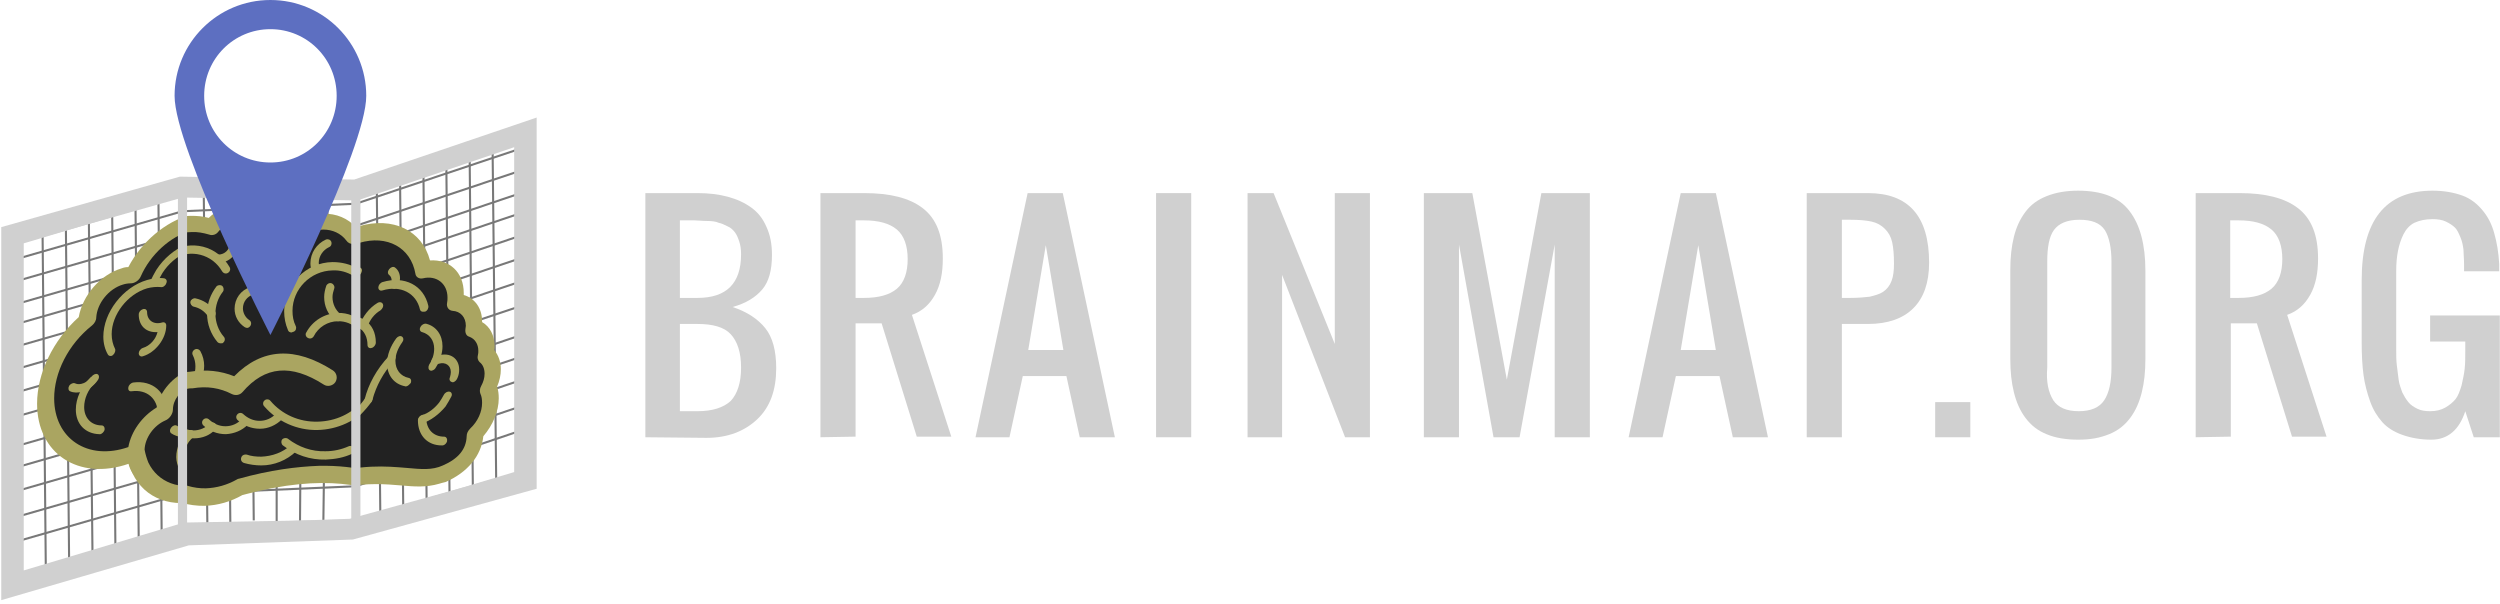 <?xml version="1.0" encoding="UTF-8" standalone="no"?>
<!DOCTYPE svg PUBLIC "-//W3C//DTD SVG 1.1//EN" "http://www.w3.org/Graphics/SVG/1.1/DTD/svg11.dtd">
<svg width="100%" height="100%" viewBox="0 0 600 145" version="1.1" xmlns="http://www.w3.org/2000/svg" xmlns:xlink="http://www.w3.org/1999/xlink" xml:space="preserve" xmlns:serif="http://www.serif.com/" style="fill-rule:evenodd;clip-rule:evenodd;stroke-miterlimit:10;">
    <g>
        <g transform="matrix(1.454,0,0,1.454,-70.34,-34.353)">
            <path d="M154.9,95.8L154.9,55.5L163.5,55.5C165.4,55.5 167,55.7 168.5,56.1C170,56.5 171.3,57.1 172.4,57.9C173.5,58.7 174.3,59.7 174.9,61.1C175.5,62.4 175.8,63.9 175.8,65.7C175.8,68.2 175.3,70.1 174.2,71.4C173.1,72.7 171.5,73.7 169.3,74.3C171.7,75.1 173.5,76.3 174.7,77.8C175.9,79.3 176.5,81.5 176.5,84.4C176.5,88 175.5,90.8 173.4,92.8C171.3,94.8 168.5,95.9 165,95.9L154.9,95.8ZM160.6,72.8L163.5,72.8C168.3,72.8 170.7,70.4 170.7,65.6C170.7,64.8 170.6,64.1 170.4,63.5C170.2,62.9 170,62.4 169.7,62C169.4,61.6 169,61.2 168.5,61C167.9,60.7 167.5,60.5 167,60.4C166.6,60.2 165.9,60.1 165.1,60.1C164.3,60.1 163.6,60 163,60L160.6,60L160.6,72.8ZM160.6,91.5L163.5,91.5C166,91.5 167.8,90.9 169,89.8C170.1,88.6 170.7,86.8 170.7,84.3C170.7,81.8 170.1,80 169,78.8C167.9,77.6 166,77.1 163.5,77.1L160.6,77.1L160.6,91.5Z" style="fill:rgb(208,208,208);fill-rule:nonzero;"/>
        </g>
        <g transform="matrix(1.454,0,0,1.454,-70.34,-34.353)">
            <path d="M183.8,95.8L183.8,55.5L191,55.5C195.3,55.5 198.5,56.3 200.7,58C202.9,59.7 204,62.4 204,66.3C204,68.7 203.6,70.7 202.7,72.3C201.8,73.9 200.6,75 198.9,75.6L205.4,95.7L199.7,95.7L193.9,77L189.6,77L189.6,95.7L183.8,95.8ZM189.6,72.8L191,72.8C193.4,72.8 195.2,72.3 196.4,71.3C197.6,70.3 198.2,68.6 198.2,66.4C198.2,64.2 197.6,62.5 196.4,61.5C195.2,60.5 193.4,60 191,60L189.6,60L189.6,72.8Z" style="fill:rgb(208,208,208);fill-rule:nonzero;"/>
        </g>
        <g transform="matrix(1.454,0,0,1.454,-70.34,-34.353)">
            <path d="M209.4,95.8L218,55.5L223.8,55.5L232.4,95.8L226.6,95.8L224.4,85.7L217.2,85.7L215,95.8L209.4,95.8ZM218.1,81.4L223.9,81.4L221,64.1L218.1,81.4Z" style="fill:rgb(208,208,208);fill-rule:nonzero;"/>
        </g>
        <g transform="matrix(1.454,0,0,1.454,-70.34,-34.353)">
            <rect x="239.2" y="55.5" width="5.8" height="40.3" style="fill:rgb(208,208,208);fill-rule:nonzero;"/>
        </g>
        <g transform="matrix(1.454,0,0,1.454,-70.34,-34.353)">
            <path d="M254.3,95.8L254.3,55.5L258.6,55.5L268.7,80.4L268.7,55.5L274.5,55.5L274.5,95.8L270.4,95.8L260,69L260,95.8L254.3,95.8Z" style="fill:rgb(208,208,208);fill-rule:nonzero;"/>
        </g>
        <g transform="matrix(1.454,0,0,1.454,-70.34,-34.353)">
            <path d="M283.4,95.8L283.4,55.5L291.4,55.5L297.1,86.3L302.8,55.5L310.8,55.5L310.8,95.8L305,95.8L305,64L299.2,95.8L294.9,95.8L289.2,64L289.2,95.8L283.4,95.8Z" style="fill:rgb(208,208,208);fill-rule:nonzero;"/>
        </g>
        <g transform="matrix(1.454,0,0,1.454,-70.34,-34.353)">
            <path d="M317.2,95.8L325.8,55.5L331.6,55.5L340.2,95.8L334.4,95.8L332.2,85.7L325,85.7L322.8,95.8L317.2,95.8ZM325.8,81.4L331.6,81.4L328.7,64.1L325.8,81.4Z" style="fill:rgb(208,208,208);fill-rule:nonzero;"/>
        </g>
        <g transform="matrix(1.454,0,0,1.454,-70.34,-34.353)">
            <path d="M346.6,95.8L346.6,55.5L356.7,55.5C363.4,55.5 366.8,59.3 366.8,67C366.8,70.3 365.9,72.8 364.2,74.5C362.5,76.2 360,77.1 356.7,77.1L352.4,77.1L352.4,95.8L346.6,95.8ZM352.4,72.8L353.8,72.8C355.1,72.8 356.2,72.7 357,72.6C357.8,72.4 358.6,72.2 359.2,71.8C359.8,71.4 360.3,70.8 360.6,70C360.9,69.2 361,68.3 361,67.1C361,65.7 360.9,64.5 360.7,63.6C360.5,62.7 360.1,62 359.5,61.4C358.9,60.8 358.2,60.4 357.3,60.2C356.4,60 355.2,59.9 353.8,59.9L352.4,59.9L352.4,72.8Z" style="fill:rgb(208,208,208);fill-rule:nonzero;"/>
        </g>
        <g transform="matrix(1.454,0,0,1.454,-70.34,-34.353)">
            <rect x="367.8" y="90" width="5.8" height="5.8" style="fill:rgb(208,208,208);fill-rule:nonzero;"/>
        </g>
        <g transform="matrix(1.454,0,0,1.454,-70.34,-34.353)">
            <path d="M391.4,96.2C389.4,96.2 387.6,95.9 386.2,95.3C384.7,94.7 383.6,93.8 382.7,92.6C381.8,91.4 381.2,90 380.8,88.4C380.4,86.8 380.2,85 380.2,82.8L380.2,68.2C380.2,66.1 380.4,64.3 380.8,62.7C381.2,61.1 381.8,59.8 382.7,58.6C383.6,57.4 384.7,56.6 386.2,56C387.7,55.4 389.4,55.1 391.4,55.1C395.3,55.1 398.2,56.2 399.9,58.5C401.6,60.7 402.5,64 402.5,68.3L402.5,82.9C402.5,85 402.3,86.8 401.9,88.4C401.5,90 400.9,91.4 400,92.6C399.1,93.8 398,94.7 396.5,95.3C395,95.9 393.5,96.2 391.4,96.2ZM387.3,89.7C388.1,90.9 389.5,91.5 391.5,91.5C393.5,91.5 394.9,90.9 395.7,89.7C396.5,88.5 396.9,86.7 396.9,84.3L396.9,66.8C396.9,64.5 396.5,62.7 395.8,61.6C395,60.4 393.6,59.9 391.6,59.9C389.6,59.9 388.2,60.5 387.4,61.6C386.6,62.7 386.3,64.5 386.3,66.8L386.3,84.3C386.1,86.7 386.5,88.4 387.3,89.7Z" style="fill:rgb(208,208,208);fill-rule:nonzero;"/>
        </g>
        <g transform="matrix(1.454,0,0,1.454,-70.34,-34.353)">
            <path d="M410.8,95.8L410.8,55.5L418,55.5C422.3,55.5 425.5,56.3 427.7,58C429.9,59.7 431,62.4 431,66.3C431,68.7 430.6,70.7 429.7,72.3C428.8,73.9 427.6,75 425.9,75.6L432.4,95.7L426.7,95.7L420.9,77L416.6,77L416.6,95.7L410.8,95.8ZM416.5,72.8L417.9,72.8C420.3,72.8 422.1,72.3 423.3,71.3C424.5,70.3 425.1,68.6 425.1,66.4C425.1,64.2 424.5,62.5 423.3,61.5C422.1,60.5 420.3,60 417.9,60L416.5,60L416.5,72.8Z" style="fill:rgb(208,208,208);fill-rule:nonzero;"/>
        </g>
        <g transform="matrix(1.454,0,0,1.454,-70.34,-34.353)">
            <path d="M449.7,96.2C447.9,96.2 446.3,95.9 444.9,95.4C443.5,94.9 442.4,94.2 441.6,93.3C440.8,92.4 440.1,91.3 439.6,89.9C439.1,88.5 438.7,87 438.5,85.5C438.3,84 438.2,82.2 438.2,80.2L438.2,69.9C438.2,60 442.1,55.1 449.9,55.1C451.8,55.1 453.4,55.4 454.8,55.9C456.2,56.4 457.3,57.3 458.2,58.4C459.1,59.5 459.7,60.7 460.1,62.2C460.5,63.6 460.8,65.3 460.9,67.2L460.9,68.4L455.1,68.4L455.1,67.2C455.1,66.3 455,65.4 455,64.8C454.9,64.1 454.8,63.5 454.5,62.8C454.2,62.1 454,61.6 453.6,61.2C453.2,60.8 452.7,60.5 452.1,60.2C451.5,59.9 450.7,59.8 449.9,59.8C448.7,59.8 447.8,60 446.9,60.4C446.1,60.8 445.5,61.5 445.1,62.3C444.7,63.1 444.4,64 444.2,65C444,66 443.9,67.1 443.9,68.4L443.9,81.3C443.9,82.3 443.9,83.1 444,83.9C444.1,84.7 444.2,85.5 444.3,86.3C444.4,87.1 444.7,87.8 444.9,88.4C445.2,89 445.5,89.5 445.9,90C446.3,90.5 446.8,90.8 447.4,91.1C448,91.4 448.7,91.5 449.5,91.5C450.5,91.5 451.3,91.3 452,90.9C452.7,90.5 453.3,90 453.7,89.5C454.1,89 454.4,88.2 454.7,87.2C454.9,86.3 455.1,85.4 455.2,84.5C455.3,83.6 455.3,82.6 455.3,81.4L455.3,80L449.5,80L449.5,75.7L461,75.7L461,95.8L456.7,95.8L455.3,91.5C454.3,94.6 452.4,96.2 449.7,96.2Z" style="fill:rgb(208,208,208);fill-rule:nonzero;"/>
        </g>
    </g>
    <g>
        <g>
            <path d="M2.8,130.3L43.8,118.5L85.4,116.7L125.7,103.1" style="fill:none;fill-rule:nonzero;stroke:rgb(120,120,120);stroke-width:0.5px;"/>
            <path d="M2.8,124.4L43.8,112.6L85.4,110.8L125.7,97.3" style="fill:none;fill-rule:nonzero;stroke:rgb(120,120,120);stroke-width:0.5px;"/>
            <path d="M2.8,118.2L43.8,106.4L85.4,104.6L125.7,91" style="fill:none;fill-rule:nonzero;stroke:rgb(120,120,120);stroke-width:0.5px;"/>
            <path d="M2.8,112.5L43.8,100.7L85.4,98.9L125.7,85.4" style="fill:none;fill-rule:nonzero;stroke:rgb(120,120,120);stroke-width:0.5px;"/>
            <path d="M2.8,107.4L43.8,95.6L85.4,93.8L125.7,80.2" style="fill:none;fill-rule:nonzero;stroke:rgb(120,120,120);stroke-width:0.5px;"/>
            <path d="M2.8,100.3L43.8,88.5L85.4,86.7L125.7,73.2" style="fill:none;fill-rule:nonzero;stroke:rgb(120,120,120);stroke-width:0.5px;"/>
            <path d="M2.8,94.5L43.8,82.7L85.4,80.9L125.7,67.3" style="fill:none;fill-rule:nonzero;stroke:rgb(120,120,120);stroke-width:0.5px;"/>
            <path d="M2.8,88.9L43.8,77.1L85.4,75.3L125.7,61.7" style="fill:none;fill-rule:nonzero;stroke:rgb(120,120,120);stroke-width:0.5px;"/>
            <path d="M2.8,83.5L43.8,71.7L85.4,69.9L125.7,56.3" style="fill:none;fill-rule:nonzero;stroke:rgb(120,120,120);stroke-width:0.5px;"/>
            <path d="M2.8,78.1L43.8,66.3L85.4,64.5L125.7,50.9" style="fill:none;fill-rule:nonzero;stroke:rgb(120,120,120);stroke-width:0.5px;"/>
            <path d="M2.8,73.3L43.8,61.5L85.4,59.7L125.7,46.1" style="fill:none;fill-rule:nonzero;stroke:rgb(120,120,120);stroke-width:0.5px;"/>
            <path d="M2.8,67.8L43.8,56L85.4,54.2L125.7,40.7" style="fill:none;fill-rule:nonzero;stroke:rgb(120,120,120);stroke-width:0.5px;"/>
            <path d="M2.8,62.5L43.8,50.7L85.4,48.9L125.7,35.4" style="fill:none;fill-rule:nonzero;stroke:rgb(120,120,120);stroke-width:0.5px;"/>
        </g>
        <g>
            <path d="M10.2,54.3L11,137.1" style="fill:none;fill-rule:nonzero;stroke:rgb(120,120,120);stroke-width:0.5px;"/>
            <path d="M15.8,53.1L16.6,135.9" style="fill:none;fill-rule:nonzero;stroke:rgb(120,120,120);stroke-width:0.5px;"/>
            <path d="M21.3,50.3L22.2,133.1" style="fill:none;fill-rule:nonzero;stroke:rgb(120,120,120);stroke-width:0.5px;"/>
            <path d="M26.9,48.8L27.7,131.6" style="fill:none;fill-rule:nonzero;stroke:rgb(120,120,120);stroke-width:0.5px;"/>
            <path d="M32.5,47.5L33.3,130.3" style="fill:none;fill-rule:nonzero;stroke:rgb(120,120,120);stroke-width:0.5px;"/>
            <path d="M38,45.4L38.8,128.1" style="fill:none;fill-rule:nonzero;stroke:rgb(120,120,120);stroke-width:0.5px;"/>
        </g>
        <g>
            <path d="M90.4,42.8L91.3,125.6" style="fill:none;fill-rule:nonzero;stroke:rgb(120,120,120);stroke-width:0.5px;"/>
            <path d="M96,41.6L96.8,124.4" style="fill:none;fill-rule:nonzero;stroke:rgb(120,120,120);stroke-width:0.5px;"/>
            <path d="M101.6,38.8L102.4,121.6" style="fill:none;fill-rule:nonzero;stroke:rgb(120,120,120);stroke-width:0.5px;"/>
            <path d="M107.1,37.4L107.9,120.1" style="fill:none;fill-rule:nonzero;stroke:rgb(120,120,120);stroke-width:0.5px;"/>
            <path d="M112.7,36L113.5,118.8" style="fill:none;fill-rule:nonzero;stroke:rgb(120,120,120);stroke-width:0.5px;"/>
            <path d="M118.2,33.9L119.1,116.7" style="fill:none;fill-rule:nonzero;stroke:rgb(120,120,120);stroke-width:0.5px;"/>
        </g>
        <g>
            <path d="M48.9,46.1L49.8,128.9" style="fill:none;fill-rule:nonzero;stroke:rgb(120,120,120);stroke-width:0.5px;"/>
            <path d="M54.5,44.9L55.3,127.7" style="fill:none;fill-rule:nonzero;stroke:rgb(120,120,120);stroke-width:0.5px;"/>
            <path d="M60.1,42.1L60.9,124.9" style="fill:none;fill-rule:nonzero;stroke:rgb(120,120,120);stroke-width:0.5px;"/>
            <path d="M66.4,44L66.4,126.2" style="fill:none;fill-rule:nonzero;stroke:rgb(120,120,120);stroke-width:0.5px;"/>
            <path d="M72.6,44.9L72,125.6" style="fill:none;fill-rule:nonzero;stroke:rgb(120,120,120);stroke-width:0.5px;"/>
            <path d="M78.7,42.8L77.6,125.6" style="fill:none;fill-rule:nonzero;stroke:rgb(120,120,120);stroke-width:0.5px;"/>
        </g>
        <g>
            <g>
                <g>
                    <g>
                        <clipPath id="_clip1">
                            <path d="M43.8,133.9L2.8,146.2L2.8,57.1L43.8,44.9L43.8,133.9Z"/>
                        </clipPath>
                        <g clip-path="url(#_clip1)">
                            <g>
                                <path d="M33.7,114.3C33,114.5 32.4,114.4 32,113.8C31.1,112.6 30.6,111 30.6,109.2C30.6,108.1 31.4,107 32.5,106.6C33.6,106.2 34.5,106.7 34.6,107.7C34.8,108.9 35.1,109.9 35.6,110.9C36,111.7 35.6,113 34.7,113.7C34.3,114 34,114.2 33.7,114.3Z" style="fill:rgb(170,165,97);fill-rule:nonzero;"/>
                                <path d="M78.5,81C69.3,77.7 62.1,81.2 56.3,89.4C53,88.6 49.4,89.1 45.5,90.9C42.1,91.9 39.4,95.5 39.4,98.9L39.4,99C35.6,100.6 32.6,104.8 32.6,108.7C32.8,110 33.2,111.3 33.7,112.4C36.2,117.7 42.1,120.1 49,118.1C52.1,117.2 54.9,115.5 57.4,113.3C89,95.9 96.4,106.4 106,102.5C110.9,100.4 113.4,97.1 113.5,93C115.7,90.8 117.2,87.8 117.2,84.9C117.2,83.8 117,82.8 116.6,82C117.3,80.7 117.7,79.3 117.7,77.9C117.7,76.2 117.1,74.8 116,73.9C116.1,73.4 116.2,72.9 116.2,72.4C116.2,70 115,68.3 113.1,67.6C113.2,67.2 113.2,66.8 113.2,66.4C113.2,63.4 111.3,61.4 108.6,61.3C108.7,60.7 108.8,60.1 108.8,59.5C108.8,55.1 105.4,52.5 101,53.4C99.8,46.4 93.3,42.6 85.5,44.9C85.2,45 84.9,45.1 84.6,45.2C83,43.6 80.4,43 77.5,43.8C75.9,44.3 74.4,45.1 73.2,46.2C71.8,44.6 69.4,44 66.7,44.7C64.9,45.2 63.1,46.4 61.8,47.9C60.5,47.2 58.7,47.1 56.9,47.7C54.3,48.5 52.1,50.3 50.7,52.7C49.1,52.6 47.5,52.9 45.7,53.4C39.6,55.2 34.4,60.2 31.8,66C31,66 30.1,66.1 29.2,66.4C24.8,67.7 21.1,72.3 20.8,76.8C15,81.8 11,89.2 11,96.4C11,106.9 19.5,112.9 30,109.7C30.9,109.4 31.8,109.1 32.6,108.7" style="fill:rgb(34,34,34);fill-rule:nonzero;"/>
                                <path d="M104.8,104.7C101.7,105.6 98.9,105.4 95.6,105.1C88.4,104.4 78.6,103.6 58.1,114.8C55.3,117.2 52.2,119 49,119.9C41.4,122.2 34.7,119.7 31.8,113.6C31.5,112.9 31.2,112.1 30.9,111.3C18.8,115.5 8.9,108.8 8.9,96.9C8.9,89.6 12.7,81.7 18.9,76.1C19.8,70.9 24.1,65.9 29.2,64.4C29.7,64.2 30.2,64.1 30.8,64.1C34,58 39.6,53.3 45.7,51.5C47.2,51.1 48.6,50.8 50,50.7C51.8,48.4 54.3,46.6 56.9,45.8C58.6,45.3 60.3,45.2 61.8,45.6C63.3,44.3 65,43.4 66.7,42.8C69.4,42 71.9,42.3 73.7,43.6C74.9,42.8 76.2,42.2 77.5,41.8C80.6,40.9 83.4,41.3 85.4,42.9L85.5,42.9C93.7,40.4 100.7,43.9 102.6,51.1C107.2,50.8 110.7,53.9 110.7,58.9L110.7,59.4C113.4,60.2 115.1,62.6 115.1,65.7L115.1,65.9C117,67 118.1,69.1 118.1,71.7C118.1,72 118.1,72.3 118,72.6C119,73.8 119.6,75.4 119.6,77.2C119.6,78.6 119.3,80 118.7,81.4C119,82.3 119.1,83.2 119.1,84.2C119.1,87.3 117.7,90.6 115.4,93.3C114.9,98 111.6,102 106.3,104.3C105.8,104.4 105.3,104.6 104.8,104.7ZM76.4,102.8C86,99.9 92.1,100.5 97,100.9C100.4,101.2 103.1,101.5 105.7,100.3C109.4,98.7 111.3,96.4 111.4,93.3C111.4,92.6 111.7,92 112.3,91.4C114.1,89.7 115.1,87.4 115.1,85.3C115.1,84.5 115,83.7 114.7,83.1C114.5,82.6 114.5,81.9 114.9,81.2C115.4,80.3 115.7,79.3 115.7,78.3C115.7,77.1 115.3,76.1 114.5,75.5C114.1,75.1 113.9,74.5 114.1,73.8C114.2,73.5 114.2,73.1 114.2,72.8C114.2,71.2 113.4,69.9 112,69.4C111.3,69.2 111,68.5 111.1,67.6C111.1,67.3 111.2,67.1 111.2,66.8C111.2,64.7 109.9,63.3 108,63.2C107.1,63.1 106.5,62.3 106.7,61.3C106.8,60.9 106.8,60.4 106.8,60C106.8,56.7 104.2,54.6 100.9,55.4C100,55.6 99.2,55.1 99.1,54.3C98,48 92.3,44.9 85.6,46.9C85.3,47 85,47.1 84.8,47.2C84.1,47.4 83.5,47.4 83.1,46.9C81.8,45.6 79.8,45.2 77.6,45.9C76.4,46.3 75.3,46.9 74.3,47.8C73.4,48.6 72.3,48.6 71.7,48C70.6,46.8 68.8,46.3 66.9,46.9C65.6,47.3 64.3,48.1 63.3,49.2C62.6,50 61.5,50.3 60.8,49.9C59.8,49.4 58.5,49.3 57.1,49.7C55.3,50.3 53.6,51.6 52.4,53.4C51.9,54.2 51,54.8 50.2,54.7C48.8,54.6 47.4,54.8 45.9,55.3C40.8,56.8 36.1,61.1 33.8,66.3C33.4,67.3 32.3,68 31.4,68C30.8,68 30.1,68.1 29.5,68.3C26.1,69.3 23.3,72.8 23.1,76.2C23.1,76.9 22.7,77.6 22.1,78.1C16.3,82.7 13,89.5 13,95.6C13,105.2 21,110.7 30.8,107.3C31.5,103.5 34.1,99.9 37.6,97.8C38.4,93.9 41.6,90.2 45.4,88.9C49.1,87.2 52.7,86.6 55.9,87.1C62.6,78.5 70.5,75.7 79.6,79C80.5,79.3 80.8,80.5 80.2,81.6C79.6,82.7 78.3,83.3 77.4,83C69.6,80.2 63.3,82.5 57.9,90.3C57.3,91.2 56.3,91.7 55.4,91.5C52.5,90.8 49.4,91.2 45.9,92.8C45.8,92.9 45.7,92.9 45.6,92.9C43.3,93.6 41.5,96 41.5,98.3C41.5,99.3 40.7,100.5 39.7,100.9C36.9,102.1 34.8,105.1 34.7,107.9C34.9,109 35.2,110 35.6,111C37.9,115.8 43.2,117.8 49.1,116C51.7,115.2 54.2,113.8 56.5,111.8C56.7,111.7 56.8,111.5 57,111.4C64.7,107 71.1,104.3 76.4,102.8Z" style="fill:rgb(170,165,97);fill-rule:nonzero;"/>
                                <path d="M38.9,100.1C38.3,100.3 37.9,99.9 37.9,99.4C37.9,95.7 35.3,93.4 31.6,93.9C31,94 30.7,93.6 30.8,93C30.9,92.4 31.4,91.9 32,91.8C36.6,91.2 40,94.1 40,98.8C39.9,99.4 39.4,100 38.9,100.1Z" style="fill:rgb(170,165,97);fill-rule:nonzero;"/>
                                <path d="M24.1,104.2L23.8,104.2C20.5,104.1 18.2,101.8 18.2,98.3C18.2,95.6 19.5,92.8 21.7,90.6C22.2,90.2 22.8,90.1 23.1,90.4C23.4,90.8 23.3,91.4 22.8,91.9C21.1,93.5 20.2,95.7 20.2,97.7C20.2,100.3 21.9,102.1 24.4,102.1C24.9,102.1 25.2,102.6 25.1,103.2C24.9,103.7 24.5,104.1 24.1,104.2Z" style="fill:rgb(170,165,97);fill-rule:nonzero;"/>
                                <path d="M19.8,94C18.7,94.3 17.7,94.3 16.8,93.9C16.4,93.7 16.3,93.1 16.6,92.6C16.9,92.1 17.6,91.8 18,92C19.2,92.6 21,91.8 22,90.4C22.3,89.9 23,89.6 23.4,89.8C23.8,90 23.9,90.6 23.5,91.2C22.6,92.5 21.3,93.5 19.8,94Z" style="fill:rgb(170,165,97);fill-rule:nonzero;"/>
                                <path d="M26.8,85.4C26.4,85.5 26.1,85.4 25.9,85.1C25.2,83.9 24.8,82.4 24.8,80.8C24.8,75 29.5,68.9 35.3,67.2C36.7,66.8 38.1,66.6 39.4,66.8C39.9,66.9 40.2,67.4 39.9,68C39.7,68.6 39.1,69 38.6,68.9C37.6,68.8 36.4,68.9 35.3,69.2C30.6,70.6 26.8,75.5 26.8,80.2C26.8,81.5 27.1,82.7 27.6,83.7C27.8,84.1 27.6,84.8 27.1,85.2C27.1,85.3 26.9,85.3 26.8,85.4Z" style="fill:rgb(170,165,97);fill-rule:nonzero;"/>
                                <path d="M37.1,68.6C37,68.6 36.8,68.7 36.7,68.6C36.2,68.5 36,68 36.2,67.4C36.5,66.5 37,65.7 37.5,64.8C41.1,59.2 47.7,56.4 52.2,58.6C53.3,59.1 54.2,59.9 54.9,60.9C55.2,61.3 55,62 54.5,62.4C54,62.8 53.4,62.8 53.1,62.4C52.5,61.6 51.8,60.9 50.9,60.5C47.2,58.7 41.9,61 39,65.5C38.6,66.2 38.2,66.9 37.9,67.6C37.9,68.2 37.5,68.5 37.1,68.6Z" style="fill:rgb(170,165,97);fill-rule:nonzero;"/>
                                <path d="M34.3,85.5C33.7,85.7 33.3,85.3 33.3,84.8C33.3,84.3 33.7,83.7 34.3,83.5C36,83 37.4,81.4 37.8,79.7C35.2,79.9 33.3,78.3 33.3,75.5C33.3,74.9 33.7,74.4 34.3,74.2C34.9,74 35.3,74.4 35.3,74.9C35.3,76.9 36.9,78 38.9,77.4C39.5,77.2 39.9,77.6 39.9,78.1C39.9,81.3 37.3,84.6 34.3,85.5Z" style="fill:rgb(170,165,97);fill-rule:nonzero;"/>
                                <path d="M43.9,112.8C43.5,112.9 43.2,112.8 43,112.5C42.6,111.7 42.3,110.7 42.3,109.7C42.3,107.5 43.3,105.1 45,103.3C45.4,102.8 46.1,102.7 46.4,103.1C46.7,103.4 46.7,104.1 46.2,104.6C45,105.9 44.2,107.6 44.2,109.2C44.2,110 44.4,110.6 44.7,111.2C44.9,111.6 44.7,112.3 44.2,112.7C44.1,112.7 44,112.8 43.9,112.8Z" style="fill:rgb(170,165,97);fill-rule:nonzero;"/>
                                <path d="M46.5,104.6C44.5,105.2 42.6,105 41.1,104C40.7,103.7 40.7,103.1 41.1,102.6C41.5,102.1 42.1,101.9 42.5,102.2C43.6,102.9 44.9,103.1 46.4,102.6C47.8,102.2 49.2,101.3 50.2,100C50.6,99.5 51.2,99.3 51.6,99.6C52,99.9 51.9,100.5 51.5,101C50.2,102.8 48.4,104 46.5,104.6Z" style="fill:rgb(170,165,97);fill-rule:nonzero;"/>
                                <path d="M43.2,125.7L5.7,136.9L5.7,58.4L43.2,47.2C43.3,46.9 43.3,46.6 43.4,46.2L43.4,45.6C43.4,45.3 43.4,45.1 43.5,44.8L43.5,44.1L2.8,56.3L2.8,140.6L43.3,128.5C43.2,127.6 43.2,126.7 43.2,125.7Z" style="fill:rgb(208,208,208);fill-rule:nonzero;"/>
                            </g>
                        </g>
                    </g>
                </g>
                <g>
                    <g>
                        <clipPath id="_clip2">
                            <path d="M85.4,133.1L44.4,133.8L44.4,44.7L85.4,44L85.4,133.1Z"/>
                        </clipPath>
                        <g clip-path="url(#_clip2)">
                            <g>
                                <path d="M78.6,90.7C69.4,84.8 62.2,86.3 56.4,92.9C53.1,91.2 49.5,90.7 45.6,91.3C42.2,91.4 39.5,94.1 39.5,97.5L39.5,97.6C35.7,98.1 32.7,101.4 32.7,105.4C32.9,106.8 33.3,108.1 33.8,109.4C36.3,115.4 42.2,119.5 49.1,119.4C52.2,119.3 55,118.5 57.5,117C89.1,108.5 96.5,121.1 106.1,119.8C111,119.1 113.5,116.4 113.6,112.4C115.8,110.8 117.3,108.3 117.3,105.4C117.3,104.3 117.1,103.2 116.7,102.3C117.4,101.2 117.8,99.9 117.8,98.5C117.8,96.8 117.2,95.2 116.1,94C116.2,93.5 116.3,93 116.3,92.5C116.3,90.1 115.1,88 113.2,86.8C113.3,86.4 113.3,86 113.3,85.7C113.3,82.7 111.4,80.2 108.7,79.3C108.8,78.7 108.9,78.2 108.9,77.6C108.9,73.2 105.5,69.6 101.1,69.3C99.9,61.9 93.4,56.4 85.6,56.5C85.3,56.5 85,56.5 84.7,56.6C83.1,54.5 80.5,53.2 77.6,53.3C76,53.3 74.5,53.8 73.3,54.5C71.9,52.5 69.5,51.2 66.8,51.2C65,51.2 63.2,51.9 61.9,53C60.6,51.9 58.8,51.3 57,51.4C54.4,51.5 52.2,52.7 50.8,54.6C49.2,54.1 47.6,53.8 45.8,53.9C39.7,54 34.5,57.5 31.9,62.6C31.1,62.4 30.2,62.2 29.3,62.3C24.9,62.4 21.2,65.9 20.9,70.3C15,73.4 11,79.7 11,86.9C11,97.4 19.5,105.8 30,105.6C30.9,105.6 31.8,105.5 32.6,105.4" style="fill:rgb(34,34,34);fill-rule:nonzero;"/>
                                <path d="M104.9,121.8C101.8,121.9 99,120.8 95.7,119.6C88.5,116.9 78.7,113.3 58.2,118.8C55.4,120.4 52.3,121.3 49.1,121.4C41.5,121.5 34.8,117.2 31.9,110.2C31.6,109.4 31.3,108.5 31,107.6C18.9,108.4 9,98.9 9,87C9,79.7 12.8,72.9 19,68.9C19.9,64 24.2,60.2 29.3,60.1C29.8,60.1 30.3,60.1 30.9,60.2C34.1,55.1 39.7,51.9 45.8,51.8C47.3,51.8 48.7,51.9 50.1,52.3C51.9,50.5 54.4,49.4 57,49.4C58.7,49.4 60.4,49.8 61.9,50.6C63.4,49.7 65.1,49.3 66.8,49.2C69.5,49.2 72,50.2 73.8,52C75,51.5 76.3,51.3 77.6,51.3C80.7,51.2 83.5,52.4 85.5,54.6L85.6,54.6C93.8,54.4 100.8,59.8 102.7,67.6C107.3,68.6 110.8,72.7 110.8,77.6L110.8,78.1C113.5,79.6 115.2,82.5 115.2,85.7L115.2,85.9C117.1,87.5 118.2,89.9 118.2,92.5C118.2,92.8 118.2,93.1 118.1,93.4C119.1,94.9 119.7,96.6 119.7,98.5C119.7,99.9 119.4,101.2 118.8,102.5C119.1,103.4 119.2,104.4 119.2,105.4C119.2,108.5 117.8,111.5 115.5,113.5C115,118.1 111.7,121.1 106.4,121.9C105.9,121.7 105.4,121.8 104.9,121.8ZM76.5,111.8C86.1,111.6 92.2,113.9 97.1,115.7C100.5,116.9 103.2,117.9 105.8,117.6C109.5,117 111.4,115.3 111.5,112.2C111.5,111.5 111.8,111 112.4,110.6C114.2,109.4 115.2,107.4 115.2,105.3C115.2,104.5 115.1,103.7 114.8,102.9C114.6,102.3 114.6,101.6 115,101.1C115.5,100.3 115.8,99.4 115.8,98.4C115.8,97.2 115.4,96.1 114.6,95.2C114.2,94.7 114,94.1 114.2,93.4C114.3,93.1 114.3,92.7 114.3,92.4C114.3,90.8 113.5,89.3 112.1,88.4C111.4,88 111.1,87.2 111.2,86.4C111.2,86.2 111.3,85.9 111.3,85.6C111.3,83.5 110,81.7 108.1,81.1C107.2,80.8 106.6,79.8 106.8,78.8C106.9,78.4 106.9,78 106.9,77.5C106.9,74.2 104.3,71.4 101,71.2C100.1,71.1 99.3,70.5 99.2,69.6C98,63 92.3,58.3 85.6,58.5L84.8,58.5C84.1,58.6 83.5,58.3 83.1,57.7C81.8,56 79.8,55.1 77.6,55.1C76.4,55.1 75.3,55.4 74.3,56C73.4,56.5 72.3,56.3 71.7,55.4C70.6,53.8 68.8,52.9 66.9,53C65.6,53 64.3,53.5 63.3,54.3C62.6,54.9 61.5,54.9 60.8,54.4C59.8,53.6 58.5,53.2 57.1,53.2C55.3,53.2 53.6,54.1 52.4,55.6C51.9,56.3 51,56.6 50.2,56.3C48.8,55.9 47.4,55.6 45.9,55.7C40.8,55.8 36.1,58.7 33.8,63.3C33.4,64.2 32.3,64.6 31.4,64.3C30.8,64.1 30.1,64 29.5,64C26.1,64.1 23.3,66.7 23.1,70.1C23.1,70.8 22.7,71.4 22.1,71.7C16.7,74.8 13.3,80.6 13.3,86.8C13.3,96.4 21.3,104.1 31.1,103.5C31.8,99.9 34.4,97 37.9,95.9C38.7,92.2 41.9,89.4 45.7,89.2C49.4,88.6 53,89 56.2,90.3C62.9,83.5 70.8,83.1 79.9,88.9C80.8,89.5 81.1,90.7 80.5,91.7C79.9,92.6 78.6,92.9 77.7,92.3C69.9,87.3 63.6,87.8 58.2,94.1C57.6,94.8 56.6,95 55.7,94.6C52.8,93.1 49.7,92.6 46.2,93.2L45.9,93.2C43.6,93.2 41.8,95.1 41.8,97.4C41.8,98.4 41,99.3 40,99.5C37.2,99.9 35.1,102.3 35,105.1C35.2,106.3 35.5,107.4 35.9,108.4C38.2,113.8 43.5,117.3 49.4,117.2C52,117.1 54.5,116.4 56.8,115.1C57,115 57.1,114.9 57.3,114.9C64.8,112.8 71.2,112 76.5,111.8Z" style="fill:rgb(170,165,97);fill-rule:nonzero;"/>
                                <path d="M47.4,91.5C47.3,91.5 47.1,91.5 47,91.4C46.5,91.2 46.2,90.6 46.5,90.1C46.8,89.4 46.9,88.7 46.9,87.9C46.9,87 46.7,86.1 46.3,85.3C46,84.8 46.2,84.2 46.7,83.9C47.2,83.6 47.8,83.8 48.1,84.3C48.7,85.4 49,86.6 49,87.8C49,88.8 48.8,89.8 48.4,90.7C48.2,91.3 47.8,91.5 47.4,91.5Z" style="fill:rgb(170,165,97);fill-rule:nonzero;"/>
                                <path d="M37.3,66.7C37.2,66.7 37,66.7 36.9,66.6C36.4,66.4 36.2,65.8 36.4,65.3C36.7,64.5 37.2,63.8 37.7,63.1C41.3,58.5 47.9,57.5 52.4,61C53.5,61.8 54.4,62.9 55.1,64.1C55.4,64.6 55.2,65.2 54.7,65.5C54.2,65.8 53.6,65.6 53.3,65.1C52.7,64.1 52,63.3 51.1,62.6C47.4,59.8 42.1,60.5 39.2,64.3C38.8,64.9 38.4,65.4 38.1,66.1C38,66.4 37.6,66.7 37.3,66.7Z" style="fill:rgb(170,165,97);fill-rule:nonzero;"/>
                                <path d="M52.4,63.1C51.8,63.1 51.4,62.7 51.4,62.1C51.4,61.5 51.8,61.1 52.4,61.1C54,61.1 55.2,59.8 55.2,58.3C55.2,57.7 55.6,57.3 56.2,57.3C56.8,57.3 57.2,57.7 57.2,58.3C57.2,60.9 55,63.1 52.4,63.1Z" style="fill:rgb(170,165,97);fill-rule:nonzero;"/>
                                <path d="M53,82.4C52.7,82.4 52.4,82.3 52.2,82.1C50.6,80.2 49.7,77.8 49.7,75.3C49.7,72.8 50.5,70.7 51.9,68.8C52.2,68.4 52.9,68.3 53.3,68.6C53.7,68.9 53.8,69.6 53.5,70C52.3,71.5 51.7,73.4 51.7,75.3C51.7,77.3 52.4,79.3 53.7,80.8C54.1,81.2 54,81.9 53.6,82.2C53.5,82.4 53.3,82.4 53,82.4Z" style="fill:rgb(170,165,97);fill-rule:nonzero;"/>
                                <path d="M50.7,76.3C50.4,76.3 50.1,76.2 49.9,75.9C49.1,74.7 47.9,73.9 46.5,73.6C46,73.5 45.6,72.9 45.7,72.4C45.8,71.9 46.4,71.5 46.9,71.6C48.8,72 50.5,73.1 51.6,74.7C51.9,75.1 51.8,75.8 51.3,76.1C51,76.2 50.8,76.3 50.7,76.3Z" style="fill:rgb(170,165,97);fill-rule:nonzero;"/>
                                <path d="M59.3,78.7C59.1,78.7 58.9,78.6 58.7,78.5C57.2,77.5 56.3,75.9 56.3,74.1C56.3,71.7 57.8,69.6 60.1,68.9C60.2,68.9 60.2,68.8 60.3,68.8C63.5,67.6 65.7,64.5 65.7,61.1C65.7,59.9 65.4,58.7 64.9,57.5C64.7,57 64.9,56.4 65.3,56.2C65.8,55.9 66.4,56.1 66.6,56.6C67.3,58 67.6,59.5 67.6,61C67.6,65.2 65,69 61.1,70.5C61,70.6 60.9,70.6 60.8,70.7C59.3,71.1 58.3,72.5 58.3,74C58.3,75.1 58.9,76.2 59.8,76.8C60.3,77.1 60.4,77.7 60.1,78.2C59.9,78.5 59.6,78.7 59.3,78.7Z" style="fill:rgb(170,165,97);fill-rule:nonzero;"/>
                                <path d="M70,79.8C69.6,79.8 69.2,79.6 69.1,79.2C68.5,77.8 68.2,76.3 68.2,74.7C68.2,68.3 73.4,63 79.8,62.9C82,62.9 84.1,63.4 85.9,64.5C86.4,64.8 86.5,65.4 86.2,65.9C85.9,66.4 85.3,66.5 84.8,66.2C83.3,65.3 81.6,64.8 79.8,64.9C74.5,65 70.2,69.4 70.2,74.6C70.2,75.9 70.4,77.1 71,78.3C71.2,78.8 71,79.4 70.5,79.6C70.3,79.7 70.1,79.7 70,79.8Z" style="fill:rgb(170,165,97);fill-rule:nonzero;"/>
                                <path d="M75.8,65.7C75.4,65.7 75,65.4 74.8,65C74.6,64.4 74.5,63.8 74.5,63.2C74.5,60.7 76,58.5 78.2,57.5C78.7,57.3 79.3,57.5 79.5,58C79.7,58.5 79.5,59.1 79,59.3C77.5,60 76.5,61.5 76.5,63.1C76.5,63.5 76.6,63.9 76.7,64.3C76.9,64.8 76.6,65.4 76,65.6C76,65.7 75.9,65.7 75.8,65.7Z" style="fill:rgb(170,165,97);fill-rule:nonzero;"/>
                                <path d="M88.7,84.6C88.1,84.6 87.7,84.2 87.7,83.6C87.7,79.9 84.7,77 81.1,77.1C78.7,77.1 76.4,78.5 75.3,80.7C75,81.2 74.4,81.4 73.9,81.1C73.4,80.9 73.2,80.2 73.5,79.8C75,77 77.9,75.2 81.1,75.1C85.9,75 89.7,78.8 89.7,83.6C89.7,84.1 89.3,84.6 88.7,84.6Z" style="fill:rgb(170,165,97);fill-rule:nonzero;"/>
                                <path d="M81.1,77.1C80.9,77.1 80.6,77 80.4,76.9C78.7,75.5 77.8,73.5 77.8,71.3C77.8,70.4 78,69.5 78.3,68.6C78.5,68.1 79.1,67.8 79.6,68C80.1,68.2 80.4,68.8 80.2,69.3C80,69.9 79.8,70.6 79.8,71.3C79.8,72.9 80.5,74.4 81.7,75.4C82.1,75.7 82.2,76.4 81.8,76.8C81.7,77 81.4,77.1 81.1,77.1Z" style="fill:rgb(170,165,97);fill-rule:nonzero;"/>
                                <path d="M44,112.7C43.6,112.7 43.3,112.5 43.1,112.1C42.7,111.2 42.4,110.1 42.4,109.1C42.4,106.9 43.4,104.8 45.1,103.4C45.5,103.1 46.2,103.1 46.5,103.6C46.8,104 46.8,104.7 46.3,105C45.1,106 44.3,107.5 44.3,109.1C44.3,109.9 44.5,110.6 44.8,111.3C45,111.8 44.8,112.4 44.3,112.6C44.2,112.7 44.1,112.7 44,112.7Z" style="fill:rgb(170,165,97);fill-rule:nonzero;"/>
                                <path d="M46.6,105.2C44.6,105.2 42.7,104.5 41.2,103.1C40.8,102.7 40.8,102.1 41.2,101.7C41.6,101.3 42.2,101.3 42.6,101.7C43.7,102.7 45,103.3 46.5,103.3C47.9,103.3 49.3,102.7 50.3,101.7C50.7,101.3 51.3,101.3 51.7,101.7C52.1,102.1 52,102.7 51.6,103.1C50.4,104.5 48.5,105.2 46.6,105.2Z" style="fill:rgb(170,165,97);fill-rule:nonzero;"/>
                                <path d="M54.2,104.2C52.2,104.2 50.3,103.5 48.8,102.1C48.4,101.7 48.4,101.1 48.8,100.7C49.2,100.3 49.8,100.3 50.2,100.7C51.3,101.7 52.6,102.3 54.1,102.3C55.6,102.3 57,101.7 58,100.6C58.4,100.2 59,100.2 59.4,100.6C59.8,101 59.8,101.6 59.4,102C58.1,103.3 56.2,104.1 54.2,104.2Z" style="fill:rgb(170,165,97);fill-rule:nonzero;"/>
                                <path d="M62.4,102.9C60.4,102.9 58.5,102.2 57,100.8C56.6,100.4 56.6,99.8 57,99.4C57.4,99 58,99 58.4,99.4C59.5,100.4 60.8,101 62.3,101C63.8,101 65.2,100.4 66.2,99.3C66.6,98.9 67.2,98.9 67.6,99.3C68,99.7 68,100.3 67.6,100.7C66.3,102 64.4,102.9 62.4,102.9Z" style="fill:rgb(170,165,97);fill-rule:nonzero;"/>
                                <path d="M76.2,103.2C71.3,103.3 66.6,101.2 63.4,97.5C63,97.1 63.1,96.4 63.5,96.1C63.9,95.7 64.6,95.8 64.9,96.2C67.7,99.5 71.8,101.3 76.2,101.2C80.6,101.1 84.4,99.3 87.2,96.1C87.6,95.7 88.2,95.6 88.6,96C89,96.4 89,97 88.7,97.4C85.6,101 81,103.1 76.2,103.2Z" style="fill:rgb(170,165,97);fill-rule:nonzero;"/>
                                <path d="M78.2,110.3C74.4,110.4 70.9,109.2 67.9,106.9C67.5,106.6 67.4,105.9 67.7,105.5C68,105.1 68.7,105 69.1,105.3C71.7,107.3 74.8,108.4 78.1,108.3C80,108.3 81.9,107.9 83.7,107.1C84.2,106.9 84.8,107.1 85,107.6C85.2,108.1 85,108.7 84.5,108.9C82.6,109.8 80.5,110.2 78.2,110.3Z" style="fill:rgb(170,165,97);fill-rule:nonzero;"/>
                                <path d="M62.7,111.7C61.3,111.7 59.9,111.5 58.5,111.1C58,110.9 57.7,110.4 57.9,109.8C58.1,109.2 58.7,109 59.2,109.1C60.3,109.5 61.5,109.6 62.7,109.6C65.3,109.5 67.9,108.6 69.8,106.8C70.2,106.4 70.9,106.5 71.2,106.9C71.6,107.3 71.5,108 71.1,108.3C68.8,110.5 65.8,111.7 62.7,111.7Z" style="fill:rgb(170,165,97);fill-rule:nonzero;"/>
                                <path d="M123,45.5L123,124L5.8,126.1L5.8,47.6L123,45.5M125.9,42.5L2.9,44.7L2.9,129.1L125.9,126.9L125.9,42.5Z" style="fill:rgb(208,208,208);fill-rule:nonzero;"/>
                            </g>
                        </g>
                    </g>
                </g>
                <g>
                    <g>
                        <clipPath id="_clip3">
                            <path d="M126.3,120.8L85.4,133.1L85.4,44L126.3,31.7L126.3,120.8Z"/>
                        </clipPath>
                        <g clip-path="url(#_clip3)">
                            <g>
                                <path d="M79,92.4C69.8,89.1 62.6,92.6 56.8,100.8C53.5,100 49.9,100.5 46,102.3C42.6,103.3 39.9,106.9 39.9,110.3L39.9,110.4C36.1,112 33.1,116.2 33.1,120.1C33.3,121.4 33.7,122.7 34.2,123.7C36.7,129 42.6,131.4 49.5,129.3C52.6,128.4 55.4,126.7 57.9,124.5C89.5,107.1 96.9,117.6 106.5,113.6C111.4,111.5 113.9,108.2 114,104.1C116.2,101.9 117.7,98.9 117.7,96C117.7,94.9 117.5,93.9 117.1,93.1C117.8,91.8 118.2,90.4 118.2,89C118.2,87.3 117.6,85.9 116.5,85C116.6,84.5 116.7,84 116.7,83.5C116.7,81.1 115.5,79.4 113.6,78.7C113.7,78.3 113.7,77.9 113.7,77.5C113.7,74.5 111.8,72.5 109.1,72.4C109.2,71.8 109.3,71.2 109.3,70.6C109.3,66.2 105.9,63.6 101.5,64.5C100.3,57.4 93.8,53.7 86,56C85.7,56.1 85.4,56.2 85.1,56.3C83.5,54.7 80.9,54.1 78,54.9C76.4,55.4 74.9,56.2 73.7,57.3C72.3,55.7 69.9,55.1 67.2,55.9C65.4,56.5 63.6,57.6 62.3,59.1C61,58.4 59.2,58.3 57.4,58.9C54.8,59.7 52.6,61.5 51.2,63.8C49.6,63.7 48,64 46.2,64.5C40.1,66.3 34.9,71.3 32.3,77.1C31.5,77.1 30.6,77.2 29.7,77.5C25.3,78.8 21.6,83.4 21.3,87.9C15.5,92.9 11.5,100.3 11.5,107.5C11.5,118 20,124 30.5,120.8C31.4,120.5 32.3,120.2 33.1,119.8" style="fill:rgb(34,34,34);fill-rule:nonzero;"/>
                                <path d="M105.4,116.1C102.3,117 99.5,116.8 96.2,116.5C89,115.9 79.2,115 58.7,126.2C55.9,128.6 52.8,130.4 49.6,131.3C42,133.6 35.3,131.1 32.4,125C32.1,124.3 31.8,123.5 31.5,122.7C19.4,126.9 9.5,120.2 9.5,108.3C9.5,101 13.3,93.1 19.5,87.5C20.4,82.3 24.7,77.3 29.8,75.8C30.3,75.6 30.8,75.5 31.4,75.5C34.6,69.4 40.2,64.7 46.3,62.9C47.8,62.5 49.2,62.2 50.6,62.1C52.4,59.8 54.9,58 57.5,57.2C59.2,56.7 60.9,56.6 62.4,57C63.9,55.7 65.6,54.8 67.3,54.2C70,53.4 72.5,53.7 74.3,55C75.5,54.2 76.8,53.6 78.1,53.2C81.2,52.3 84,52.7 86,54.3L86.1,54.3C94.3,51.9 101.3,55.3 103.2,62.5C107.8,62.2 111.3,65.3 111.3,70.3L111.3,70.8C114,71.6 115.7,74 115.7,77.1L115.7,77.3C117.6,78.4 118.7,80.5 118.7,83.1C118.7,83.4 118.7,83.7 118.6,84C119.6,85.2 120.2,86.8 120.2,88.6C120.2,90 119.9,91.4 119.3,92.8C119.6,93.7 119.7,94.6 119.7,95.6C119.7,98.7 118.3,102 116,104.7C115.5,109.4 112.2,113.4 106.9,115.7C106.3,115.8 105.8,116 105.4,116.1ZM77,114.2C86.6,111.3 92.7,111.9 97.6,112.3C101,112.6 103.7,112.9 106.3,111.7C110,110.1 111.9,107.8 112,104.7C112,104 112.3,103.4 112.9,102.8C114.7,101.1 115.7,98.8 115.7,96.7C115.7,95.9 115.6,95.1 115.3,94.5C115.1,94 115.1,93.3 115.5,92.6C116,91.7 116.3,90.7 116.3,89.7C116.3,88.5 115.9,87.5 115.1,86.9C114.7,86.5 114.5,85.9 114.7,85.2C114.8,84.9 114.8,84.5 114.8,84.2C114.8,82.6 114,81.3 112.6,80.8C111.9,80.6 111.6,79.9 111.7,79C111.7,78.7 111.8,78.5 111.8,78.2C111.8,76.1 110.5,74.7 108.6,74.6C107.7,74.5 107.1,73.7 107.3,72.7C107.4,72.3 107.4,71.8 107.4,71.4C107.4,68.1 104.8,66 101.5,66.8C100.6,67 99.8,66.5 99.7,65.7C98.6,59.4 92.9,56.3 86.2,58.3C85.9,58.4 85.6,58.5 85.4,58.6C84.7,58.8 84.1,58.8 83.7,58.3C82.4,57 80.4,56.6 78.2,57.2C77,57.6 75.9,58.2 74.9,59.1C74,59.9 72.9,59.9 72.3,59.3C71.2,58.1 69.4,57.6 67.5,58.2C66.2,58.6 64.9,59.4 63.9,60.5C63.2,61.3 62.1,61.6 61.4,61.3C60.4,60.8 59.1,60.7 57.7,61.1C55.9,61.7 54.2,63 53,64.8C52.5,65.6 51.6,66.2 50.8,66.1C49.4,66 48,66.2 46.5,66.7C41.4,68.2 36.7,72.5 34.4,77.7C34,78.7 32.9,79.4 32,79.4C31.4,79.4 30.7,79.5 30.1,79.7C26.7,80.7 23.9,84.2 23.7,87.6C23.7,88.3 23.3,89 22.7,89.5C17.3,94.1 13.9,100.8 13.9,107C13.9,116.6 21.9,122.1 31.7,118.7C32.4,114.9 35,111.3 38.5,109.2C39.3,105.3 42.5,101.6 46.3,100.3C50,98.6 53.6,98 56.8,98.5C63.5,89.9 71.4,87.1 80.5,90.4C81.4,90.7 81.7,91.9 81.1,93C80.5,94.1 79.2,94.7 78.3,94.4C70.5,91.6 64.2,93.9 58.8,101.7C58.2,102.6 57.2,103.1 56.3,102.9C53.4,102.2 50.3,102.6 46.8,104.2C46.7,104.3 46.6,104.3 46.5,104.3C44.2,105 42.4,107.4 42.4,109.7C42.4,110.7 41.6,111.9 40.6,112.3C37.8,113.5 35.7,116.5 35.6,119.3C35.8,120.4 36.1,121.4 36.5,122.4C38.8,127.2 44.1,129.2 50,127.4C52.6,126.6 55.1,125.2 57.4,123.2C57.6,123.1 57.7,122.9 57.9,122.8C65.3,118.4 71.7,115.8 77,114.2Z" style="fill:rgb(170,165,97);fill-rule:nonzero;"/>
                                <path d="M70.5,83.9C70.1,84 69.7,83.9 69.6,83.6C69,82.4 68.7,80.9 68.7,79.4C68.7,73 73.9,66.3 80.3,64.3C82.5,63.7 84.6,63.6 86.4,64.2C86.9,64.4 87,64.9 86.7,65.5C86.4,66.1 85.8,66.4 85.3,66.2C83.8,65.7 82.1,65.8 80.3,66.3C75,67.9 70.7,73.5 70.7,78.7C70.7,80 70.9,81.2 71.5,82.2C71.7,82.6 71.5,83.3 71,83.7C70.7,83.8 70.6,83.9 70.5,83.9Z" style="fill:rgb(170,165,97);fill-rule:nonzero;"/>
                                <path d="M89.2,83.5C88.6,83.7 88.2,83.3 88.2,82.8C88.2,79.1 85.2,77.1 81.6,78.2C79.2,78.9 76.9,80.9 75.8,83.4C75.5,84 74.9,84.3 74.4,84.2C73.9,84.1 73.7,83.5 74,83C75.5,79.7 78.4,77.1 81.6,76.2C86.4,74.8 90.2,77.5 90.2,82.2C90.2,82.8 89.7,83.4 89.2,83.5Z" style="fill:rgb(170,165,97);fill-rule:nonzero;"/>
                                <path d="M87.3,79.1C87.2,79.1 87.1,79.2 86.9,79.1C86.4,79 86.1,78.5 86.3,78C87.1,75.9 88.6,73.9 90.6,72.7C91.1,72.4 91.7,72.5 91.9,73C92.1,73.5 91.8,74.1 91.3,74.5C89.9,75.3 88.8,76.7 88.3,78.2C88.1,78.7 87.7,79 87.3,79.1Z" style="fill:rgb(170,165,97);fill-rule:nonzero;"/>
                                <path d="M101.8,74.8C101.3,74.9 100.9,74.7 100.8,74.3C99.9,70.3 96.1,68.4 91.8,69.7C91.2,69.9 90.8,69.5 90.8,69C90.8,68.5 91.2,67.9 91.8,67.7C97.1,66.1 101.7,68.5 102.8,73.4C102.9,73.9 102.6,74.6 102,74.8L101.8,74.8Z" style="fill:rgb(170,165,97);fill-rule:nonzero;"/>
                                <path d="M94.8,69.3C94.7,69.3 94.6,69.4 94.5,69.3C94,69.3 93.7,68.8 93.9,68.2C94,68 94,67.7 94,67.4C94,66.8 93.8,66.3 93.4,66C93,65.7 93,65.1 93.4,64.6C93.8,64.1 94.4,63.9 94.8,64.2C95.6,64.8 96,65.7 96,66.8C96,67.3 95.9,67.8 95.8,68.3C95.6,68.8 95.2,69.2 94.8,69.3Z" style="fill:rgb(170,165,97);fill-rule:nonzero;"/>
                                <path d="M76.7,105.7C71.8,107.2 67.1,106.4 63.9,103.6C63.5,103.3 63.6,102.6 64,102.2C64.4,101.8 65.1,101.6 65.4,101.9C68.2,104.4 72.3,105 76.7,103.7C80.9,102.4 84.9,99.5 87.7,95.5C88.1,95 88.7,94.7 89.1,95C89.5,95.3 89.5,95.9 89.2,96.4C86,100.8 81.4,104.2 76.7,105.7Z" style="fill:rgb(170,165,97);fill-rule:nonzero;"/>
                                <path d="M88.5,96.9L88.2,96.9C87.7,96.9 87.4,96.5 87.5,95.9C88.4,92.2 90.4,88.6 93.3,85.5C93.7,85 94.4,84.9 94.7,85.2C95.1,85.5 95,86.2 94.5,86.7C92,89.4 90.3,92.6 89.4,95.9C89.3,96.3 88.9,96.8 88.5,96.9Z" style="fill:rgb(170,165,97);fill-rule:nonzero;"/>
                                <path d="M97.6,92.7C97.5,92.7 97.3,92.8 97.2,92.7C94.6,92.2 92.9,90.1 92.9,87.2C92.9,85.2 93.7,83.1 95.1,81.2C95.5,80.7 96.1,80.5 96.5,80.8C96.9,81.1 96.9,81.7 96.5,82.2C95.5,83.6 94.9,85.1 94.9,86.6C94.9,88.7 96.1,90.3 98.1,90.7C98.6,90.8 98.8,91.3 98.6,91.9C98.3,92.2 98,92.6 97.6,92.7Z" style="fill:rgb(170,165,97);fill-rule:nonzero;"/>
                                <path d="M103.8,88.9C103.6,89 103.4,89 103.2,88.9C102.8,88.7 102.7,88.1 103,87.5C103.8,86.3 104.2,85 104.2,83.7C104.2,81.7 103.1,80.2 101.3,79.7C100.8,79.6 100.6,79 100.9,78.5C101.2,77.9 101.8,77.6 102.3,77.7C104.7,78.3 106.2,80.4 106.2,83.1C106.2,84.8 105.6,86.6 104.6,88.2C104.4,88.6 104.1,88.8 103.8,88.9Z" style="fill:rgb(170,165,97);fill-rule:nonzero;"/>
                                <path d="M108.9,91.7C108.8,91.7 108.6,91.8 108.5,91.7C108,91.6 107.7,91.1 108,90.5C108.1,90.1 108.2,89.7 108.2,89.3C108.2,87.7 106.9,86.8 105.3,87.3C105.1,87.4 104.9,87.4 104.7,87.5C104.1,87.8 103.6,87.6 103.5,87.1C103.4,86.6 103.7,85.9 104.3,85.7C104.6,85.5 105,85.4 105.3,85.3C108,84.5 110.2,86 110.2,88.7C110.2,89.4 110.1,90 109.8,90.7C109.6,91.2 109.3,91.5 108.9,91.7Z" style="fill:rgb(170,165,97);fill-rule:nonzero;"/>
                                <path d="M78.7,112.2C74.9,113.3 71.4,113.1 68.4,111.7C68,111.5 67.9,110.9 68.2,110.3C68.5,109.8 69.2,109.5 69.6,109.7C72.2,111 75.3,111.1 78.6,110.2C80.5,109.6 82.4,108.7 84.2,107.4C84.7,107 85.3,107.1 85.5,107.5C85.7,107.9 85.5,108.6 85,109C83.1,110.4 80.9,111.5 78.7,112.2Z" style="fill:rgb(170,165,97);fill-rule:nonzero;"/>
                                <path d="M106.3,106.9L106,106.9C102.6,106.9 100.3,104.5 100.3,100.9C100.3,100.3 100.7,99.8 101.3,99.6C101.9,99.4 102.3,99.8 102.3,100.3C102.3,103 104,104.8 106.6,104.8C107.1,104.8 107.4,105.3 107.3,105.9C107.2,106.3 106.8,106.8 106.3,106.9Z" style="fill:rgb(170,165,97);fill-rule:nonzero;"/>
                                <path d="M101.4,101.6C100.9,101.8 100.4,101.5 100.4,100.9C100.4,100.3 100.8,99.8 101.4,99.6C102.9,99.1 104.3,98 105.4,96.6C105.8,96 106.2,95.4 106.5,94.8C106.8,94.2 107.4,93.9 107.9,94C108.4,94.1 108.6,94.7 108.3,95.2C107.9,96 107.4,96.8 106.9,97.6C105.3,99.5 103.4,100.9 101.4,101.6Z" style="fill:rgb(170,165,97);fill-rule:nonzero;"/>
                                <path d="M123.4,34.8L123.4,113.3L6.3,148.4L6.3,69.8L123.4,34.8M126.3,31L3.4,67.8L3.4,152.2L126.4,115.4L126.3,31Z" style="fill:rgb(208,208,208);fill-rule:nonzero;"/>
                            </g>
                        </g>
                    </g>
                </g>
            </g>
            <path d="M44.9,128.4L42.7,128.8L42.7,45.1L44.9,44.7L44.9,128.4Z" style="fill:rgb(208,208,208);fill-rule:nonzero;"/>
            <path d="M86.5,126.6L84.3,127L84.3,44.1L86.5,43.8L86.5,126.6Z" style="fill:rgb(208,208,208);fill-rule:nonzero;"/>
        </g>
        <path d="M2.8,56.4L2.8,140.7L44.9,128.4L84.3,127L126.3,115.4L126.3,31.7L85.4,45.6L43.5,44.9L2.8,56.4Z" style="fill:none;fill-rule:nonzero;stroke:rgb(208,208,208);stroke-width:5px;"/>
        <path d="M64.9,0C52.2,0 41.9,10.3 41.9,23C41.9,35.7 64.9,80.4 64.9,80.4C64.9,80.4 87.9,35.7 87.9,23C87.9,10.3 77.6,0 64.9,0ZM64.9,39C56.1,39 49,31.9 49,23C49,14.1 56.1,7 64.9,7C73.7,7 80.8,14.1 80.8,23C80.8,31.9 73.7,39 64.9,39Z" style="fill:rgb(93,111,193);fill-rule:nonzero;"/>
    </g>
</svg>
